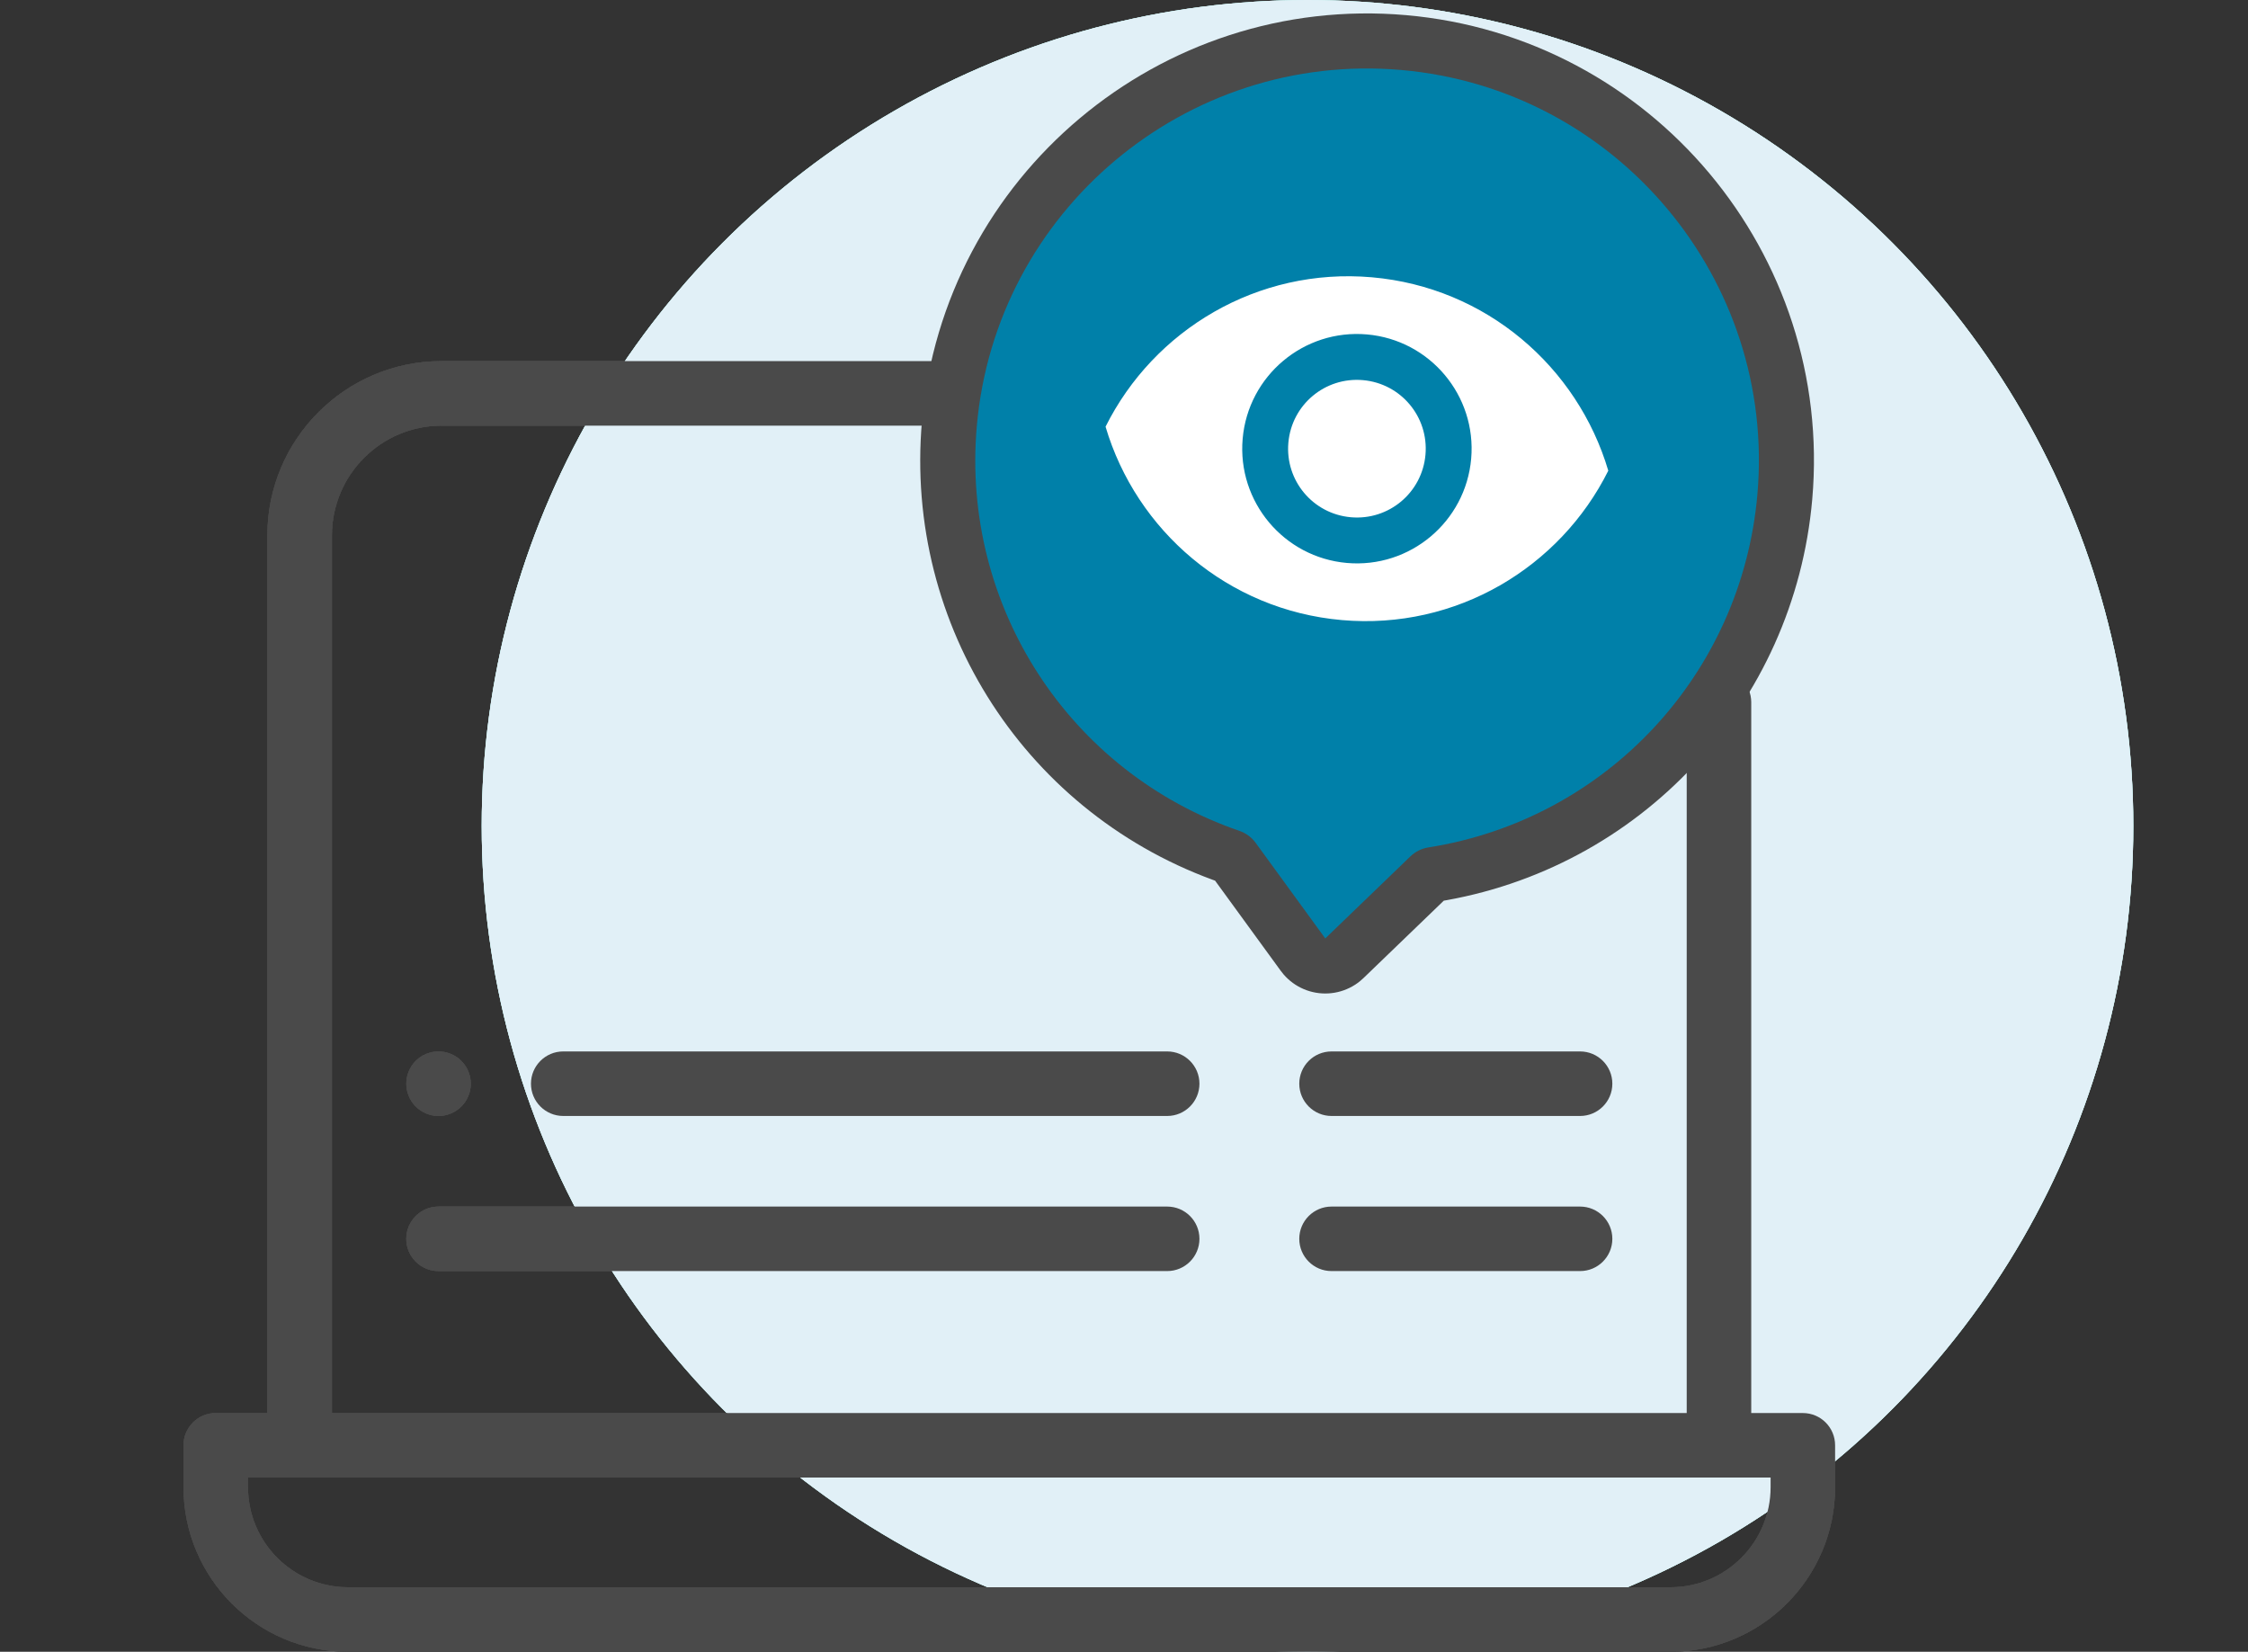 <svg xmlns="http://www.w3.org/2000/svg" width="98" height="72" viewBox="0 0 98 72">
    <rect x="0" y="0" width="98" height="72" fill="#333333" stroke="none"/>
    <g fill="none" fill-rule="evenodd">
        <g>
            <g>
                <g>
                    <g transform="translate(-168 -343) translate(120 169) translate(24 174) translate(24)">
                        <g transform="translate(8)">
                            <circle cx="49" cy="36" r="36" fill="#C8F3FA"/>
                            <g>
                                <path fill="#4A4A4A" d="M70.594 60.594h-2.25V29.609c0-.776-.63-1.406-1.406-1.406-.777 0-1.407.63-1.407 1.406v30.985H6.47V22.335c0-2.636 2.145-4.781 4.781-4.781h22.828c.777 0 1.406-.63 1.406-1.406 0-.777-.63-1.407-1.406-1.407H11.25c-4.187 0-7.594 3.407-7.594 7.594v38.259h-2.25C.63 60.594 0 61.224 0 62v1.828C0 67.783 3.217 71 7.172 71h57.656C68.783 71 72 67.783 72 63.828V62c0-.777-.63-1.406-1.406-1.406zm-1.406 3.234c0 2.404-1.956 4.36-4.36 4.36H7.172c-2.404 0-4.36-1.956-4.36-4.36v-.422h66.376v.422z" transform="translate(0 1)"/>
                                <path fill="#4A4A4A" d="M42.883 44.832h-26.33c-.776 0-1.406.63-1.406 1.406 0 .777.63 1.407 1.407 1.407h26.329c.776 0 1.406-.63 1.406-1.407 0-.776-.63-1.406-1.406-1.406zM12.112 45.245c-.262-.263-.624-.412-.994-.412-.371 0-.733.148-.996.412-.261.261-.41.623-.41.994 0 .37.149.732.41.994.263.261.624.412.996.412.37 0 .732-.15.994-.412.261-.263.412-.624.412-.994s-.15-.733-.412-.994zM60.883 44.832H50.047c-.777 0-1.406.63-1.406 1.406 0 .777.63 1.407 1.406 1.407h10.836c.776 0 1.406-.63 1.406-1.407 0-.776-.63-1.406-1.406-1.406zM42.883 51.594H11.117c-.776 0-1.406.63-1.406 1.406 0 .777.63 1.406 1.406 1.406h31.766c.776 0 1.406-.63 1.406-1.406 0-.777-.63-1.406-1.406-1.406zM60.883 51.594H50.047c-.777 0-1.406.63-1.406 1.406 0 .777.63 1.406 1.406 1.406h10.836c.776 0 1.406-.63 1.406-1.406 0-.777-.63-1.406-1.406-1.406z" transform="translate(0 1)"/>
                                <g>
                                    <path stroke="#4A4A4A" stroke-linecap="round" stroke-linejoin="round" stroke-width="4.8" d="M17.08 0c9.418 0 17.08 7.662 17.08 17.08 0 7.866-5.324 14.682-12.947 16.576-.29.072-.551.232-.748.458L17.08 38l-3.386-3.886c-.196-.226-.458-.386-.748-.458C5.324 31.762 0 24.946 0 17.08 0 7.662 7.662 0 17.08 0z" transform="translate(0 1) rotate(5 11.596 413.364)"/>
                                    <path fill="#00BADA" d="M17.08 0c9.418 0 17.08 7.662 17.08 17.08 0 7.866-5.324 14.682-12.947 16.576-.29.072-.551.232-.748.458L17.08 38l-3.386-3.886c-.196-.226-.458-.386-.748-.458C5.324 31.762 0 24.946 0 17.08 0 7.662 7.662 0 17.08 0z" transform="translate(0 1) rotate(5 11.596 413.364)"/>
                                    <path fill="#FFF" d="M16.675 14.925c1.657 0 3.005 1.727 3.005 3.849v3.97c0 2.121-1.348 3.848-3.005 3.848-1.658 0-3.006-1.727-3.006-3.849v-3.97c0-2.121 1.348-3.848 3.006-3.848zm0-8.333c1.657 0 3.005 1.348 3.005 3.005 0 1.658-1.348 3.006-3.005 3.006-1.658 0-3.006-1.348-3.006-3.006 0-1.657 1.348-3.005 3.006-3.005z" transform="translate(0 1) rotate(5 11.596 413.364)"/>
                                </g>
                            </g>
                        </g>
                        <g transform="translate(8)">
                            <circle cx="49" cy="36" r="36" fill="#B8F6EC"/>
                            <g>
                                <path fill="#4A4A4A" d="M70.594 60.594h-2.25V29.609c0-.776-.63-1.406-1.406-1.406-.777 0-1.407.63-1.407 1.406v30.985H6.47V22.335c0-2.636 2.145-4.781 4.781-4.781h22.828c.777 0 1.406-.63 1.406-1.406 0-.777-.63-1.407-1.406-1.407H11.25c-4.187 0-7.594 3.407-7.594 7.594v38.259h-2.25C.63 60.594 0 61.224 0 62v1.828C0 67.783 3.217 71 7.172 71h57.656C68.783 71 72 67.783 72 63.828V62c0-.777-.63-1.406-1.406-1.406zm-1.406 3.234c0 2.404-1.956 4.36-4.36 4.36H7.172c-2.404 0-4.36-1.956-4.36-4.36v-.422h66.376v.422z" transform="translate(0 1)"/>
                                <path fill="#4A4A4A" d="M42.883 44.832h-26.33c-.776 0-1.406.63-1.406 1.406 0 .777.63 1.407 1.407 1.407h26.329c.776 0 1.406-.63 1.406-1.407 0-.776-.63-1.406-1.406-1.406zM12.112 45.245c-.262-.263-.624-.412-.994-.412-.371 0-.733.148-.996.412-.261.261-.41.623-.41.994 0 .37.149.732.41.994.263.261.624.412.996.412.37 0 .732-.15.994-.412.261-.263.412-.624.412-.994s-.15-.733-.412-.994zM60.883 44.832H50.047c-.777 0-1.406.63-1.406 1.406 0 .777.63 1.407 1.406 1.407h10.836c.776 0 1.406-.63 1.406-1.407 0-.776-.63-1.406-1.406-1.406zM42.883 51.594H11.117c-.776 0-1.406.63-1.406 1.406 0 .777.63 1.406 1.406 1.406h31.766c.776 0 1.406-.63 1.406-1.406 0-.777-.63-1.406-1.406-1.406zM60.883 51.594H50.047c-.777 0-1.406.63-1.406 1.406 0 .777.63 1.406 1.406 1.406h10.836c.776 0 1.406-.63 1.406-1.406 0-.777-.63-1.406-1.406-1.406z" transform="translate(0 1)"/>
                                <g>
                                    <path stroke="#4A4A4A" stroke-linecap="round" stroke-linejoin="round" stroke-width="4.8" d="M17.08 0c9.418 0 17.08 7.662 17.08 17.08 0 7.866-5.324 14.682-12.947 16.576-.29.072-.551.232-.748.458L17.08 38l-3.386-3.886c-.196-.226-.458-.386-.748-.458C5.324 31.762 0 24.946 0 17.08 0 7.662 7.662 0 17.08 0z" transform="translate(0 1) rotate(5 11.596 413.364)"/>
                                    <path fill="#00DBB6" d="M17.08 0c9.418 0 17.08 7.662 17.08 17.08 0 7.866-5.324 14.682-12.947 16.576-.29.072-.551.232-.748.458L17.08 38l-3.386-3.886c-.196-.226-.458-.386-.748-.458C5.324 31.762 0 24.946 0 17.08 0 7.662 7.662 0 17.08 0z" transform="translate(0 1) rotate(5 11.596 413.364)"/>
                                    <g fill="#FFF">
                                        <path d="M12 5C7 5 2.73 8.11 1 12.5 2.73 16.89 7 20 12 20s9.27-3.11 11-7.5C21.27 8.11 17 5 12 5zm0 12.5c-2.76 0-5-2.24-5-5s2.24-5 5-5 5 2.24 5 5-2.24 5-5 5zm0-8c-1.66 0-3 1.34-3 3s1.34 3 3 3 3-1.34 3-3-1.34-3-3-3z" transform="translate(0 1) rotate(5 11.596 413.364) translate(5.18 4.42)"/>
                                    </g>
                                </g>
                            </g>
                        </g>
                        <circle cx="57" cy="36" r="36" fill="#E1F0F7"/>
                        <g>
                            <path fill="#4A4A4A" d="M70.594 60.594h-2.25V29.609c0-.776-.63-1.406-1.406-1.406-.777 0-1.407.63-1.407 1.406v30.985H6.47V22.335c0-2.636 2.145-4.781 4.781-4.781h22.828c.777 0 1.406-.63 1.406-1.406 0-.777-.63-1.407-1.406-1.407H11.25c-4.187 0-7.594 3.407-7.594 7.594v38.259h-2.25C.63 60.594 0 61.224 0 62v1.828C0 67.783 3.217 71 7.172 71h57.656C68.783 71 72 67.783 72 63.828V62c0-.777-.63-1.406-1.406-1.406zm-1.406 3.234c0 2.404-1.956 4.36-4.36 4.36H7.172c-2.404 0-4.36-1.956-4.36-4.36v-.422h66.376v.422z" transform="translate(8 1)"/>
                            <path fill="#4A4A4A" d="M42.883 44.832h-26.33c-.776 0-1.406.63-1.406 1.406 0 .777.63 1.407 1.407 1.407h26.329c.776 0 1.406-.63 1.406-1.407 0-.776-.63-1.406-1.406-1.406zM12.112 45.245c-.262-.263-.624-.412-.994-.412-.371 0-.733.148-.996.412-.261.261-.41.623-.41.994 0 .37.149.732.41.994.263.261.624.412.996.412.37 0 .732-.15.994-.412.261-.263.412-.624.412-.994s-.15-.733-.412-.994zM60.883 44.832H50.047c-.777 0-1.406.63-1.406 1.406 0 .777.63 1.407 1.406 1.407h10.836c.776 0 1.406-.63 1.406-1.407 0-.776-.63-1.406-1.406-1.406zM42.883 51.594H11.117c-.776 0-1.406.63-1.406 1.406 0 .777.63 1.406 1.406 1.406h31.766c.776 0 1.406-.63 1.406-1.406 0-.777-.63-1.406-1.406-1.406zM60.883 51.594H50.047c-.777 0-1.406.63-1.406 1.406 0 .777.63 1.406 1.406 1.406h10.836c.776 0 1.406-.63 1.406-1.406 0-.777-.63-1.406-1.406-1.406z" transform="translate(8 1)"/>
                            <g>
                                <path stroke="#4A4A4A" stroke-linecap="round" stroke-linejoin="round" stroke-width="4.8" d="M17.08 0c9.418 0 17.08 7.662 17.08 17.08 0 7.866-5.324 14.682-12.947 16.576-.29.072-.551.232-.748.458L17.08 38l-3.386-3.886c-.196-.226-.458-.386-.748-.458C5.324 31.762 0 24.946 0 17.08 0 7.662 7.662 0 17.08 0z" transform="translate(8 1) rotate(5 11.596 413.364)"/>
                                <path fill="#0080A9" d="M17.08 0c9.418 0 17.08 7.662 17.08 17.08 0 7.866-5.324 14.682-12.947 16.576-.29.072-.551.232-.748.458L17.08 38l-3.386-3.886c-.196-.226-.458-.386-.748-.458C5.324 31.762 0 24.946 0 17.08 0 7.662 7.662 0 17.08 0z" transform="translate(8 1) rotate(5 11.596 413.364)"/>
                                <g fill="#FFF">
                                    <path d="M12 5C7 5 2.73 8.11 1 12.5 2.73 16.89 7 20 12 20s9.27-3.11 11-7.5C21.27 8.11 17 5 12 5zm0 12.5c-2.76 0-5-2.24-5-5s2.24-5 5-5 5 2.24 5 5-2.24 5-5 5zm0-8c-1.66 0-3 1.34-3 3s1.34 3 3 3 3-1.34 3-3-1.34-3-3-3z" transform="translate(8 1) rotate(5 11.596 413.364) translate(4.594 4.113)"/>
                                </g>
                            </g>
                        </g>
                    </g>
                </g>
            </g>
        </g>
    </g>
</svg>
